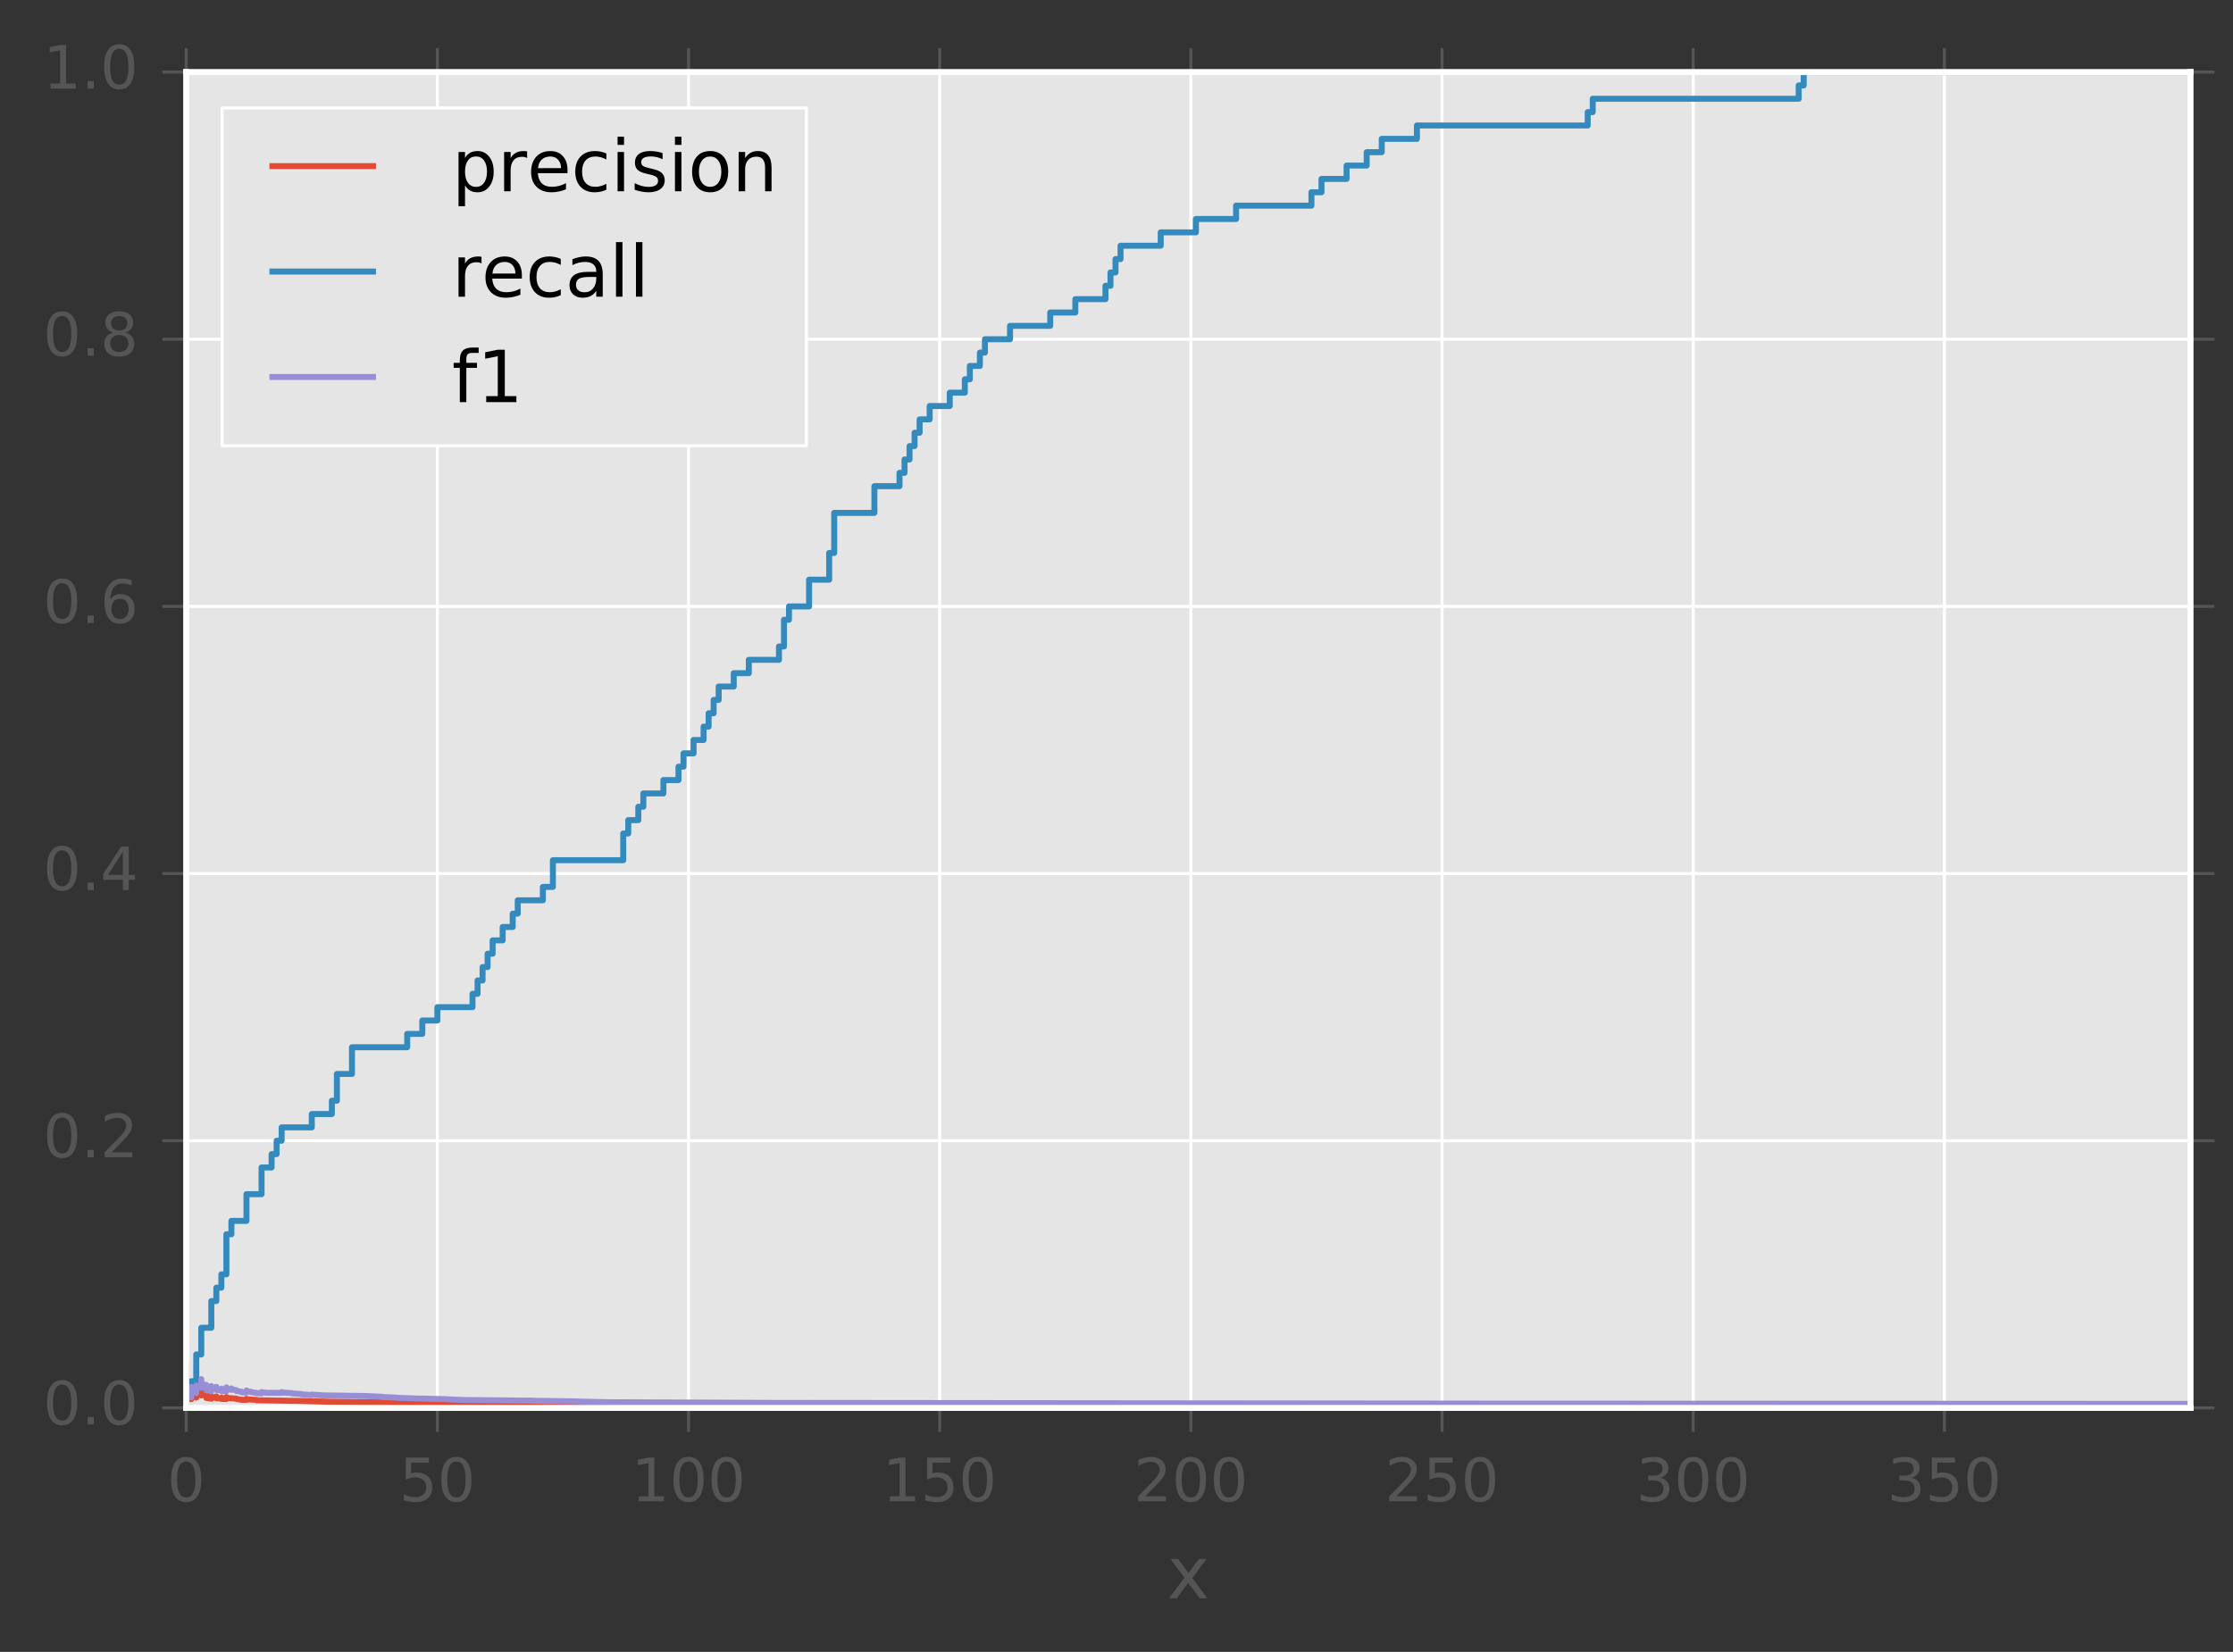 <?xml version="1.0" encoding="utf-8" standalone="no"?>
<!DOCTYPE svg PUBLIC "-//W3C//DTD SVG 1.1//EN"
  "http://www.w3.org/Graphics/SVG/1.1/DTD/svg11.dtd">
<!-- Created with matplotlib (http://matplotlib.org/) -->
<svg height="276pt" version="1.1" viewBox="0 0 373 276" width="373pt" xmlns="http://www.w3.org/2000/svg" xmlns:xlink="http://www.w3.org/1999/xlink">
 <rect x="0" y="0" width="373" height="276" fill="#333333" stroke="none"/>
 <defs>
  <style type="text/css">
*{stroke-linecap:butt;stroke-linejoin:round;stroke-miterlimit:100000;}
  </style>
 </defs>
 <g id="figure_1">
  <g id="patch_1">
   <path d="M 0 276.731 
L 373.103 276.731 
L 373.103 0 
L 0 0 
L 0 276.731 
z
" style="fill:none;"/>
  </g>
  <g id="axes_1">
   <g id="patch_2">
    <path d="M 31.103 235.239 
L 365.903 235.239 
L 365.903 12.039 
L 31.103 12.039 
z
" style="fill:#e5e5e5;"/>
   </g>
   <g id="matplotlib.axis_1">
    <g id="xtick_1">
     <g id="line2d_1">
      <path clip-path="url(#pf480aee421)" d="M 31.103 235.239 
L 31.103 12.039 
" style="fill:none;stroke:#ffffff;stroke-linecap:square;stroke-width:0.5;"/>
     </g>
     <g id="line2d_2">
      <defs>
       <path d="M 0 0 
L 0 4 
" id="m7e705cafe1" style="stroke:#555555;stroke-width:0.5;"/>
      </defs>
      <g>
       <use style="fill:#555555;stroke:#555555;stroke-width:0.5;" x="31.103" xlink:href="#m7e705cafe1" y="235.239"/>
      </g>
     </g>
     <g id="line2d_3">
      <defs>
       <path d="M 0 0 
L 0 -4 
" id="mddda20430a" style="stroke:#555555;stroke-width:0.5;"/>
      </defs>
      <g>
       <use style="fill:#555555;stroke:#555555;stroke-width:0.5;" x="31.103" xlink:href="#mddda20430a" y="12.039"/>
      </g>
     </g>
     <g id="text_1">
      <!-- 0 -->
      <defs>
       <path d="M 31.781 66.406 
Q 24.172 66.406 20.328 58.906 
Q 16.5 51.422 16.5 36.375 
Q 16.5 21.391 20.328 13.891 
Q 24.172 6.391 31.781 6.391 
Q 39.453 6.391 43.281 13.891 
Q 47.125 21.391 47.125 36.375 
Q 47.125 51.422 43.281 58.906 
Q 39.453 66.406 31.781 66.406 
M 31.781 74.219 
Q 44.047 74.219 50.516 64.516 
Q 56.984 54.828 56.984 36.375 
Q 56.984 17.969 50.516 8.266 
Q 44.047 -1.422 31.781 -1.422 
Q 19.531 -1.422 13.062 8.266 
Q 6.594 17.969 6.594 36.375 
Q 6.594 54.828 13.062 64.516 
Q 19.531 74.219 31.781 74.219 
" id="BitstreamVeraSans-Roman-30"/>
      </defs>
      <g style="fill:#555555;" transform="translate(27.922 250.838)scale(0.1 -0.1)">
       <use xlink:href="#BitstreamVeraSans-Roman-30"/>
      </g>
     </g>
    </g>
    <g id="xtick_2">
     <g id="line2d_4">
      <path clip-path="url(#pf480aee421)" d="M 73.058 235.239 
L 73.058 12.039 
" style="fill:none;stroke:#ffffff;stroke-linecap:square;stroke-width:0.5;"/>
     </g>
     <g id="line2d_5">
      <g>
       <use style="fill:#555555;stroke:#555555;stroke-width:0.5;" x="73.058" xlink:href="#m7e705cafe1" y="235.239"/>
      </g>
     </g>
     <g id="line2d_6">
      <g>
       <use style="fill:#555555;stroke:#555555;stroke-width:0.5;" x="73.058" xlink:href="#mddda20430a" y="12.039"/>
      </g>
     </g>
     <g id="text_2">
      <!-- 50 -->
      <defs>
       <path d="M 10.797 72.906 
L 49.516 72.906 
L 49.516 64.594 
L 19.828 64.594 
L 19.828 46.734 
Q 21.969 47.469 24.109 47.828 
Q 26.266 48.188 28.422 48.188 
Q 40.625 48.188 47.75 41.5 
Q 54.891 34.812 54.891 23.391 
Q 54.891 11.625 47.562 5.094 
Q 40.234 -1.422 26.906 -1.422 
Q 22.312 -1.422 17.547 -0.641 
Q 12.797 0.141 7.719 1.703 
L 7.719 11.625 
Q 12.109 9.234 16.797 8.062 
Q 21.484 6.891 26.703 6.891 
Q 35.156 6.891 40.078 11.328 
Q 45.016 15.766 45.016 23.391 
Q 45.016 31 40.078 35.438 
Q 35.156 39.891 26.703 39.891 
Q 22.75 39.891 18.812 39.016 
Q 14.891 38.141 10.797 36.281 
z
" id="BitstreamVeraSans-Roman-35"/>
      </defs>
      <g style="fill:#555555;" transform="translate(66.696 250.838)scale(0.1 -0.1)">
       <use xlink:href="#BitstreamVeraSans-Roman-35"/>
       <use x="63.623" xlink:href="#BitstreamVeraSans-Roman-30"/>
      </g>
     </g>
    </g>
    <g id="xtick_3">
     <g id="line2d_7">
      <path clip-path="url(#pf480aee421)" d="M 115.013 235.239 
L 115.013 12.039 
" style="fill:none;stroke:#ffffff;stroke-linecap:square;stroke-width:0.5;"/>
     </g>
     <g id="line2d_8">
      <g>
       <use style="fill:#555555;stroke:#555555;stroke-width:0.5;" x="115.013" xlink:href="#m7e705cafe1" y="235.239"/>
      </g>
     </g>
     <g id="line2d_9">
      <g>
       <use style="fill:#555555;stroke:#555555;stroke-width:0.5;" x="115.013" xlink:href="#mddda20430a" y="12.039"/>
      </g>
     </g>
     <g id="text_3">
      <!-- 100 -->
      <defs>
       <path d="M 12.406 8.297 
L 28.516 8.297 
L 28.516 63.922 
L 10.984 60.406 
L 10.984 69.391 
L 28.422 72.906 
L 38.281 72.906 
L 38.281 8.297 
L 54.391 8.297 
L 54.391 0 
L 12.406 0 
z
" id="BitstreamVeraSans-Roman-31"/>
      </defs>
      <g style="fill:#555555;" transform="translate(105.469 250.838)scale(0.1 -0.1)">
       <use xlink:href="#BitstreamVeraSans-Roman-31"/>
       <use x="63.623" xlink:href="#BitstreamVeraSans-Roman-30"/>
       <use x="127.246" xlink:href="#BitstreamVeraSans-Roman-30"/>
      </g>
     </g>
    </g>
    <g id="xtick_4">
     <g id="line2d_10">
      <path clip-path="url(#pf480aee421)" d="M 156.968 235.239 
L 156.968 12.039 
" style="fill:none;stroke:#ffffff;stroke-linecap:square;stroke-width:0.5;"/>
     </g>
     <g id="line2d_11">
      <g>
       <use style="fill:#555555;stroke:#555555;stroke-width:0.5;" x="156.968" xlink:href="#m7e705cafe1" y="235.239"/>
      </g>
     </g>
     <g id="line2d_12">
      <g>
       <use style="fill:#555555;stroke:#555555;stroke-width:0.5;" x="156.968" xlink:href="#mddda20430a" y="12.039"/>
      </g>
     </g>
     <g id="text_4">
      <!-- 150 -->
      <g style="fill:#555555;" transform="translate(147.424 250.838)scale(0.1 -0.1)">
       <use xlink:href="#BitstreamVeraSans-Roman-31"/>
       <use x="63.623" xlink:href="#BitstreamVeraSans-Roman-35"/>
       <use x="127.246" xlink:href="#BitstreamVeraSans-Roman-30"/>
      </g>
     </g>
    </g>
    <g id="xtick_5">
     <g id="line2d_13">
      <path clip-path="url(#pf480aee421)" d="M 198.923 235.239 
L 198.923 12.039 
" style="fill:none;stroke:#ffffff;stroke-linecap:square;stroke-width:0.5;"/>
     </g>
     <g id="line2d_14">
      <g>
       <use style="fill:#555555;stroke:#555555;stroke-width:0.5;" x="198.923" xlink:href="#m7e705cafe1" y="235.239"/>
      </g>
     </g>
     <g id="line2d_15">
      <g>
       <use style="fill:#555555;stroke:#555555;stroke-width:0.5;" x="198.923" xlink:href="#mddda20430a" y="12.039"/>
      </g>
     </g>
     <g id="text_5">
      <!-- 200 -->
      <defs>
       <path d="M 19.188 8.297 
L 53.609 8.297 
L 53.609 0 
L 7.328 0 
L 7.328 8.297 
Q 12.938 14.109 22.625 23.891 
Q 32.328 33.688 34.812 36.531 
Q 39.547 41.844 41.422 45.531 
Q 43.312 49.219 43.312 52.781 
Q 43.312 58.594 39.234 62.25 
Q 35.156 65.922 28.609 65.922 
Q 23.969 65.922 18.812 64.312 
Q 13.672 62.703 7.812 59.422 
L 7.812 69.391 
Q 13.766 71.781 18.938 73 
Q 24.125 74.219 28.422 74.219 
Q 39.75 74.219 46.484 68.547 
Q 53.219 62.891 53.219 53.422 
Q 53.219 48.922 51.531 44.891 
Q 49.859 40.875 45.406 35.406 
Q 44.188 33.984 37.641 27.219 
Q 31.109 20.453 19.188 8.297 
" id="BitstreamVeraSans-Roman-32"/>
      </defs>
      <g style="fill:#555555;" transform="translate(189.379 250.838)scale(0.1 -0.1)">
       <use xlink:href="#BitstreamVeraSans-Roman-32"/>
       <use x="63.623" xlink:href="#BitstreamVeraSans-Roman-30"/>
       <use x="127.246" xlink:href="#BitstreamVeraSans-Roman-30"/>
      </g>
     </g>
    </g>
    <g id="xtick_6">
     <g id="line2d_16">
      <path clip-path="url(#pf480aee421)" d="M 240.878 235.239 
L 240.878 12.039 
" style="fill:none;stroke:#ffffff;stroke-linecap:square;stroke-width:0.5;"/>
     </g>
     <g id="line2d_17">
      <g>
       <use style="fill:#555555;stroke:#555555;stroke-width:0.5;" x="240.878" xlink:href="#m7e705cafe1" y="235.239"/>
      </g>
     </g>
     <g id="line2d_18">
      <g>
       <use style="fill:#555555;stroke:#555555;stroke-width:0.5;" x="240.878" xlink:href="#mddda20430a" y="12.039"/>
      </g>
     </g>
     <g id="text_6">
      <!-- 250 -->
      <g style="fill:#555555;" transform="translate(231.334 250.838)scale(0.1 -0.1)">
       <use xlink:href="#BitstreamVeraSans-Roman-32"/>
       <use x="63.623" xlink:href="#BitstreamVeraSans-Roman-35"/>
       <use x="127.246" xlink:href="#BitstreamVeraSans-Roman-30"/>
      </g>
     </g>
    </g>
    <g id="xtick_7">
     <g id="line2d_19">
      <path clip-path="url(#pf480aee421)" d="M 282.832 235.239 
L 282.832 12.039 
" style="fill:none;stroke:#ffffff;stroke-linecap:square;stroke-width:0.5;"/>
     </g>
     <g id="line2d_20">
      <g>
       <use style="fill:#555555;stroke:#555555;stroke-width:0.5;" x="282.832" xlink:href="#m7e705cafe1" y="235.239"/>
      </g>
     </g>
     <g id="line2d_21">
      <g>
       <use style="fill:#555555;stroke:#555555;stroke-width:0.5;" x="282.832" xlink:href="#mddda20430a" y="12.039"/>
      </g>
     </g>
     <g id="text_7">
      <!-- 300 -->
      <defs>
       <path d="M 40.578 39.312 
Q 47.656 37.797 51.625 33 
Q 55.609 28.219 55.609 21.188 
Q 55.609 10.406 48.188 4.484 
Q 40.766 -1.422 27.094 -1.422 
Q 22.516 -1.422 17.656 -0.516 
Q 12.797 0.391 7.625 2.203 
L 7.625 11.719 
Q 11.719 9.328 16.594 8.109 
Q 21.484 6.891 26.812 6.891 
Q 36.078 6.891 40.938 10.547 
Q 45.797 14.203 45.797 21.188 
Q 45.797 27.641 41.281 31.266 
Q 36.766 34.906 28.719 34.906 
L 20.219 34.906 
L 20.219 43.016 
L 29.109 43.016 
Q 36.375 43.016 40.234 45.922 
Q 44.094 48.828 44.094 54.297 
Q 44.094 59.906 40.109 62.906 
Q 36.141 65.922 28.719 65.922 
Q 24.656 65.922 20.016 65.031 
Q 15.375 64.156 9.812 62.312 
L 9.812 71.094 
Q 15.438 72.656 20.344 73.438 
Q 25.25 74.219 29.594 74.219 
Q 40.828 74.219 47.359 69.109 
Q 53.906 64.016 53.906 55.328 
Q 53.906 49.266 50.438 45.094 
Q 46.969 40.922 40.578 39.312 
" id="BitstreamVeraSans-Roman-33"/>
      </defs>
      <g style="fill:#555555;" transform="translate(273.289 250.838)scale(0.1 -0.1)">
       <use xlink:href="#BitstreamVeraSans-Roman-33"/>
       <use x="63.623" xlink:href="#BitstreamVeraSans-Roman-30"/>
       <use x="127.246" xlink:href="#BitstreamVeraSans-Roman-30"/>
      </g>
     </g>
    </g>
    <g id="xtick_8">
     <g id="line2d_22">
      <path clip-path="url(#pf480aee421)" d="M 324.787 235.239 
L 324.787 12.039 
" style="fill:none;stroke:#ffffff;stroke-linecap:square;stroke-width:0.5;"/>
     </g>
     <g id="line2d_23">
      <g>
       <use style="fill:#555555;stroke:#555555;stroke-width:0.5;" x="324.787" xlink:href="#m7e705cafe1" y="235.239"/>
      </g>
     </g>
     <g id="line2d_24">
      <g>
       <use style="fill:#555555;stroke:#555555;stroke-width:0.5;" x="324.787" xlink:href="#mddda20430a" y="12.039"/>
      </g>
     </g>
     <g id="text_8">
      <!-- 350 -->
      <g style="fill:#555555;" transform="translate(315.244 250.838)scale(0.1 -0.1)">
       <use xlink:href="#BitstreamVeraSans-Roman-33"/>
       <use x="63.623" xlink:href="#BitstreamVeraSans-Roman-35"/>
       <use x="127.246" xlink:href="#BitstreamVeraSans-Roman-30"/>
      </g>
     </g>
    </g>
    <g id="text_9">
     <!-- x -->
     <defs>
      <path d="M 54.891 54.688 
L 35.109 28.078 
L 55.906 0 
L 45.312 0 
L 29.391 21.484 
L 13.484 0 
L 2.875 0 
L 24.125 28.609 
L 4.688 54.688 
L 15.281 54.688 
L 29.781 35.203 
L 44.281 54.688 
z
" id="BitstreamVeraSans-Roman-78"/>
     </defs>
     <g style="fill:#555555;" transform="translate(194.952 267.035)scale(0.12 -0.12)">
      <use xlink:href="#BitstreamVeraSans-Roman-78"/>
     </g>
    </g>
   </g>
   <g id="matplotlib.axis_2">
    <g id="ytick_1">
     <g id="line2d_25">
      <path clip-path="url(#pf480aee421)" d="M 31.103 235.239 
L 365.903 235.239 
" style="fill:none;stroke:#ffffff;stroke-linecap:square;stroke-width:0.5;"/>
     </g>
     <g id="line2d_26">
      <defs>
       <path d="M 0 0 
L -4 0 
" id="mb51561dc2d" style="stroke:#555555;stroke-width:0.5;"/>
      </defs>
      <g>
       <use style="fill:#555555;stroke:#555555;stroke-width:0.5;" x="31.103" xlink:href="#mb51561dc2d" y="235.239"/>
      </g>
     </g>
     <g id="line2d_27">
      <defs>
       <path d="M 0 0 
L 4 0 
" id="md054c10056" style="stroke:#555555;stroke-width:0.5;"/>
      </defs>
      <g>
       <use style="fill:#555555;stroke:#555555;stroke-width:0.5;" x="365.903" xlink:href="#md054c10056" y="235.239"/>
      </g>
     </g>
     <g id="text_10">
      <!-- 0.0 -->
      <defs>
       <path d="M 10.688 12.406 
L 21 12.406 
L 21 0 
L 10.688 0 
z
" id="BitstreamVeraSans-Roman-2e"/>
      </defs>
      <g style="fill:#555555;" transform="translate(7.2 237.998)scale(0.1 -0.1)">
       <use xlink:href="#BitstreamVeraSans-Roman-30"/>
       <use x="63.623" xlink:href="#BitstreamVeraSans-Roman-2e"/>
       <use x="95.41" xlink:href="#BitstreamVeraSans-Roman-30"/>
      </g>
     </g>
    </g>
    <g id="ytick_2">
     <g id="line2d_28">
      <path clip-path="url(#pf480aee421)" d="M 31.103 190.599 
L 365.903 190.599 
" style="fill:none;stroke:#ffffff;stroke-linecap:square;stroke-width:0.5;"/>
     </g>
     <g id="line2d_29">
      <g>
       <use style="fill:#555555;stroke:#555555;stroke-width:0.5;" x="31.103" xlink:href="#mb51561dc2d" y="190.599"/>
      </g>
     </g>
     <g id="line2d_30">
      <g>
       <use style="fill:#555555;stroke:#555555;stroke-width:0.5;" x="365.903" xlink:href="#md054c10056" y="190.599"/>
      </g>
     </g>
     <g id="text_11">
      <!-- 0.2 -->
      <g style="fill:#555555;" transform="translate(7.2 193.358)scale(0.1 -0.1)">
       <use xlink:href="#BitstreamVeraSans-Roman-30"/>
       <use x="63.623" xlink:href="#BitstreamVeraSans-Roman-2e"/>
       <use x="95.41" xlink:href="#BitstreamVeraSans-Roman-32"/>
      </g>
     </g>
    </g>
    <g id="ytick_3">
     <g id="line2d_31">
      <path clip-path="url(#pf480aee421)" d="M 31.103 145.959 
L 365.903 145.959 
" style="fill:none;stroke:#ffffff;stroke-linecap:square;stroke-width:0.5;"/>
     </g>
     <g id="line2d_32">
      <g>
       <use style="fill:#555555;stroke:#555555;stroke-width:0.5;" x="31.103" xlink:href="#mb51561dc2d" y="145.959"/>
      </g>
     </g>
     <g id="line2d_33">
      <g>
       <use style="fill:#555555;stroke:#555555;stroke-width:0.5;" x="365.903" xlink:href="#md054c10056" y="145.959"/>
      </g>
     </g>
     <g id="text_12">
      <!-- 0.4 -->
      <defs>
       <path d="M 37.797 64.312 
L 12.891 25.391 
L 37.797 25.391 
z
M 35.203 72.906 
L 47.609 72.906 
L 47.609 25.391 
L 58.016 25.391 
L 58.016 17.188 
L 47.609 17.188 
L 47.609 0 
L 37.797 0 
L 37.797 17.188 
L 4.891 17.188 
L 4.891 26.703 
z
" id="BitstreamVeraSans-Roman-34"/>
      </defs>
      <g style="fill:#555555;" transform="translate(7.2 148.718)scale(0.1 -0.1)">
       <use xlink:href="#BitstreamVeraSans-Roman-30"/>
       <use x="63.623" xlink:href="#BitstreamVeraSans-Roman-2e"/>
       <use x="95.41" xlink:href="#BitstreamVeraSans-Roman-34"/>
      </g>
     </g>
    </g>
    <g id="ytick_4">
     <g id="line2d_34">
      <path clip-path="url(#pf480aee421)" d="M 31.103 101.319 
L 365.903 101.319 
" style="fill:none;stroke:#ffffff;stroke-linecap:square;stroke-width:0.5;"/>
     </g>
     <g id="line2d_35">
      <g>
       <use style="fill:#555555;stroke:#555555;stroke-width:0.5;" x="31.103" xlink:href="#mb51561dc2d" y="101.319"/>
      </g>
     </g>
     <g id="line2d_36">
      <g>
       <use style="fill:#555555;stroke:#555555;stroke-width:0.5;" x="365.903" xlink:href="#md054c10056" y="101.319"/>
      </g>
     </g>
     <g id="text_13">
      <!-- 0.6 -->
      <defs>
       <path d="M 33.016 40.375 
Q 26.375 40.375 22.484 35.828 
Q 18.609 31.297 18.609 23.391 
Q 18.609 15.531 22.484 10.953 
Q 26.375 6.391 33.016 6.391 
Q 39.656 6.391 43.531 10.953 
Q 47.406 15.531 47.406 23.391 
Q 47.406 31.297 43.531 35.828 
Q 39.656 40.375 33.016 40.375 
M 52.594 71.297 
L 52.594 62.312 
Q 48.875 64.062 45.094 64.984 
Q 41.312 65.922 37.594 65.922 
Q 27.828 65.922 22.672 59.328 
Q 17.531 52.734 16.797 39.406 
Q 19.672 43.656 24.016 45.922 
Q 28.375 48.188 33.594 48.188 
Q 44.578 48.188 50.953 41.516 
Q 57.328 34.859 57.328 23.391 
Q 57.328 12.156 50.688 5.359 
Q 44.047 -1.422 33.016 -1.422 
Q 20.359 -1.422 13.672 8.266 
Q 6.984 17.969 6.984 36.375 
Q 6.984 53.656 15.188 63.938 
Q 23.391 74.219 37.203 74.219 
Q 40.922 74.219 44.703 73.484 
Q 48.484 72.75 52.594 71.297 
" id="BitstreamVeraSans-Roman-36"/>
      </defs>
      <g style="fill:#555555;" transform="translate(7.2 104.078)scale(0.1 -0.1)">
       <use xlink:href="#BitstreamVeraSans-Roman-30"/>
       <use x="63.623" xlink:href="#BitstreamVeraSans-Roman-2e"/>
       <use x="95.41" xlink:href="#BitstreamVeraSans-Roman-36"/>
      </g>
     </g>
    </g>
    <g id="ytick_5">
     <g id="line2d_37">
      <path clip-path="url(#pf480aee421)" d="M 31.103 56.679 
L 365.903 56.679 
" style="fill:none;stroke:#ffffff;stroke-linecap:square;stroke-width:0.5;"/>
     </g>
     <g id="line2d_38">
      <g>
       <use style="fill:#555555;stroke:#555555;stroke-width:0.5;" x="31.103" xlink:href="#mb51561dc2d" y="56.679"/>
      </g>
     </g>
     <g id="line2d_39">
      <g>
       <use style="fill:#555555;stroke:#555555;stroke-width:0.5;" x="365.903" xlink:href="#md054c10056" y="56.679"/>
      </g>
     </g>
     <g id="text_14">
      <!-- 0.8 -->
      <defs>
       <path d="M 31.781 34.625 
Q 24.75 34.625 20.719 30.859 
Q 16.703 27.094 16.703 20.516 
Q 16.703 13.922 20.719 10.156 
Q 24.75 6.391 31.781 6.391 
Q 38.812 6.391 42.859 10.172 
Q 46.922 13.969 46.922 20.516 
Q 46.922 27.094 42.891 30.859 
Q 38.875 34.625 31.781 34.625 
M 21.922 38.812 
Q 15.578 40.375 12.031 44.719 
Q 8.5 49.078 8.5 55.328 
Q 8.5 64.062 14.719 69.141 
Q 20.953 74.219 31.781 74.219 
Q 42.672 74.219 48.875 69.141 
Q 55.078 64.062 55.078 55.328 
Q 55.078 49.078 51.531 44.719 
Q 48 40.375 41.703 38.812 
Q 48.828 37.156 52.797 32.312 
Q 56.781 27.484 56.781 20.516 
Q 56.781 9.906 50.312 4.234 
Q 43.844 -1.422 31.781 -1.422 
Q 19.734 -1.422 13.25 4.234 
Q 6.781 9.906 6.781 20.516 
Q 6.781 27.484 10.781 32.312 
Q 14.797 37.156 21.922 38.812 
M 18.312 54.391 
Q 18.312 48.734 21.844 45.562 
Q 25.391 42.391 31.781 42.391 
Q 38.141 42.391 41.719 45.562 
Q 45.312 48.734 45.312 54.391 
Q 45.312 60.062 41.719 63.234 
Q 38.141 66.406 31.781 66.406 
Q 25.391 66.406 21.844 63.234 
Q 18.312 60.062 18.312 54.391 
" id="BitstreamVeraSans-Roman-38"/>
      </defs>
      <g style="fill:#555555;" transform="translate(7.2 59.438)scale(0.1 -0.1)">
       <use xlink:href="#BitstreamVeraSans-Roman-30"/>
       <use x="63.623" xlink:href="#BitstreamVeraSans-Roman-2e"/>
       <use x="95.41" xlink:href="#BitstreamVeraSans-Roman-38"/>
      </g>
     </g>
    </g>
    <g id="ytick_6">
     <g id="line2d_40">
      <path clip-path="url(#pf480aee421)" d="M 31.103 12.039 
L 365.903 12.039 
" style="fill:none;stroke:#ffffff;stroke-linecap:square;stroke-width:0.5;"/>
     </g>
     <g id="line2d_41">
      <g>
       <use style="fill:#555555;stroke:#555555;stroke-width:0.5;" x="31.103" xlink:href="#mb51561dc2d" y="12.039"/>
      </g>
     </g>
     <g id="line2d_42">
      <g>
       <use style="fill:#555555;stroke:#555555;stroke-width:0.5;" x="365.903" xlink:href="#md054c10056" y="12.039"/>
      </g>
     </g>
     <g id="text_15">
      <!-- 1.0 -->
      <g style="fill:#555555;" transform="translate(7.2 14.798)scale(0.1 -0.1)">
       <use xlink:href="#BitstreamVeraSans-Roman-31"/>
       <use x="63.623" xlink:href="#BitstreamVeraSans-Roman-2e"/>
       <use x="95.41" xlink:href="#BitstreamVeraSans-Roman-30"/>
      </g>
     </g>
    </g>
   </g>
   <g id="line2d_43">
    <path clip-path="url(#pf480aee421)" d="M 31.103 235.239 
L 31.103 227.799 
L 31.103 227.799 
L 31.103 227.799 
L 31.103 232.839 
L 31.942 232.962 
L 31.942 233.78 
L 31.942 233.78 
L 31.942 233.78 
L 31.942 232.34 
L 31.942 233.103 
L 32.781 233.219 
L 32.781 233.516 
L 32.781 233.516 
L 32.781 233.516 
L 32.781 232.664 
L 32.781 232.944 
L 33.62 233.056 
L 33.62 233.158 
L 33.62 233.158 
L 33.62 233.158 
L 33.62 232.302 
L 33.62 232.918 
L 34.46 233.033 
L 34.46 233.573 
L 35.299 233.685 
L 35.299 233.693 
L 35.299 233.693 
L 35.299 233.693 
L 35.299 233.21 
L 35.299 233.475 
L 36.138 233.519 
L 36.138 233.306 
L 36.138 233.518 
L 36.138 233.518 
L 36.138 233.619 
L 36.977 233.677 
L 36.977 233.505 
L 36.977 233.676 
L 36.977 233.676 
L 36.977 233.741 
L 37.816 233.754 
L 37.816 233.407 
L 37.816 233.566 
L 39.494 233.678 
L 39.494 233.757 
L 40.333 233.868 
L 40.333 233.876 
L 41.172 233.904 
L 41.172 233.81 
L 41.172 233.715 
L 41.172 233.787 
L 42.85 233.899 
L 42.85 233.96 
L 50.402 234.075 
L 50.402 234.079 
L 54.598 234.192 
L 54.598 234.201 
L 64.667 234.315 
L 64.667 234.336 
L 70.541 234.448 
L 70.541 234.449 
L 70.541 234.449 
L 70.541 234.449 
L 70.541 234.421 
L 70.541 234.439 
L 77.254 234.551 
L 77.254 234.568 
L 95.714 234.681 
L 95.714 234.691 
L 124.243 234.803 
L 124.243 234.804 
L 365.903 234.902 
L 365.903 234.902 
" style="fill:none;stroke:#e24a33;stroke-linecap:square;"/>
   </g>
   <g id="line2d_44">
    <path clip-path="url(#pf480aee421)" d="M 31.103 235.239 
L 31.103 233.007 
L 31.103 233.007 
L 31.103 233.007 
L 31.942 233.007 
L 31.942 233.007 
L 31.942 233.007 
L 31.942 230.775 
L 31.942 230.775 
L 31.942 230.775 
L 32.781 230.775 
L 32.781 230.775 
L 32.781 230.775 
L 32.781 228.543 
L 32.781 228.543 
L 32.781 228.543 
L 32.781 226.311 
L 32.781 226.311 
L 32.781 226.311 
L 33.62 226.311 
L 33.62 226.311 
L 33.62 226.311 
L 33.62 224.079 
L 33.62 224.079 
L 33.62 224.079 
L 33.62 221.847 
L 33.62 221.847 
L 33.62 221.847 
L 34.46 221.847 
L 34.46 221.847 
L 34.46 221.847 
L 35.299 221.847 
L 35.299 221.847 
L 35.299 221.847 
L 35.299 219.615 
L 35.299 219.615 
L 35.299 219.615 
L 35.299 217.383 
L 35.299 217.383 
L 35.299 217.383 
L 36.138 217.383 
L 36.138 217.383 
L 36.138 217.383 
L 36.138 215.151 
L 36.138 215.151 
L 36.138 215.151 
L 36.977 215.151 
L 36.977 215.151 
L 36.977 215.151 
L 36.977 212.919 
L 36.977 212.919 
L 36.977 212.919 
L 37.816 212.919 
L 37.816 212.919 
L 37.816 212.919 
L 37.816 210.687 
L 37.816 210.687 
L 37.816 210.687 
L 37.816 208.455 
L 37.816 208.455 
L 37.816 208.455 
L 37.816 206.223 
L 37.816 206.223 
L 37.816 206.223 
L 38.655 206.223 
L 38.655 206.223 
L 38.655 206.223 
L 38.655 203.991 
L 38.655 203.991 
L 38.655 203.991 
L 39.494 203.991 
L 39.494 203.991 
L 39.494 203.991 
L 40.333 203.991 
L 40.333 203.991 
L 40.333 203.991 
L 41.172 203.991 
L 41.172 203.991 
L 41.172 203.991 
L 41.172 201.759 
L 41.172 199.527 
L 43.69 199.527 
L 43.69 199.527 
L 43.69 195.063 
L 43.69 195.063 
L 45.368 195.063 
L 45.368 195.063 
L 45.368 192.831 
L 45.368 192.831 
L 46.207 192.831 
L 46.207 192.831 
L 46.207 190.599 
L 46.207 190.599 
L 47.046 190.599 
L 47.046 190.599 
L 47.046 188.367 
L 47.046 188.367 
L 52.081 188.367 
L 52.081 188.367 
L 52.081 186.135 
L 52.081 186.135 
L 55.437 186.135 
L 55.437 186.135 
L 55.437 183.903 
L 55.437 183.903 
L 56.276 183.903 
L 56.276 183.903 
L 56.276 179.439 
L 56.276 179.439 
L 58.793 179.439 
L 58.793 179.439 
L 58.793 174.975 
L 58.793 174.975 
L 68.023 174.975 
L 68.023 174.975 
L 68.023 172.743 
L 68.023 172.743 
L 70.541 172.743 
L 70.541 172.743 
L 70.541 170.511 
L 70.541 170.511 
L 73.058 170.511 
L 73.058 170.511 
L 73.058 168.279 
L 73.058 168.279 
L 78.932 168.279 
L 78.932 168.279 
L 78.932 166.047 
L 78.932 166.047 
L 79.771 166.047 
L 79.771 166.047 
L 79.771 163.815 
L 79.771 163.815 
L 80.61 163.815 
L 80.61 161.583 
L 80.61 161.583 
L 81.449 161.583 
L 81.449 161.583 
L 81.449 159.351 
L 82.288 159.351 
L 82.288 159.351 
L 82.288 157.119 
L 82.288 157.119 
L 83.966 157.119 
L 83.966 157.119 
L 83.966 154.887 
L 83.966 154.887 
L 85.644 154.887 
L 85.644 154.887 
L 85.644 152.655 
L 85.644 152.655 
L 86.484 152.655 
L 86.484 152.655 
L 86.484 150.423 
L 86.484 150.423 
L 90.679 150.423 
L 90.679 150.423 
L 90.679 148.191 
L 90.679 148.191 
L 92.357 148.191 
L 92.357 148.191 
L 92.357 143.727 
L 92.357 143.727 
L 104.105 143.727 
L 104.105 143.727 
L 104.105 139.263 
L 104.105 139.263 
L 104.944 139.263 
L 104.944 139.263 
L 104.944 137.031 
L 104.944 137.031 
L 106.622 137.031 
L 106.622 137.031 
L 106.622 134.799 
L 106.622 134.799 
L 107.461 134.799 
L 107.461 134.799 
L 107.461 132.567 
L 107.461 132.567 
L 110.817 132.567 
L 110.817 132.567 
L 110.817 130.335 
L 110.817 130.335 
L 113.335 130.335 
L 113.335 130.335 
L 113.335 128.103 
L 113.335 128.103 
L 114.174 128.103 
L 114.174 128.103 
L 114.174 125.871 
L 114.174 125.871 
L 115.852 125.871 
L 115.852 125.871 
L 115.852 123.639 
L 115.852 123.639 
L 117.53 123.639 
L 117.53 123.639 
L 117.53 121.407 
L 117.53 121.407 
L 118.369 121.407 
L 118.369 121.407 
L 118.369 119.175 
L 118.369 119.175 
L 119.208 119.175 
L 119.208 119.175 
L 119.208 116.943 
L 119.208 116.943 
L 120.047 116.943 
L 120.047 116.943 
L 120.047 114.711 
L 120.047 114.711 
L 122.565 114.711 
L 122.565 114.711 
L 122.565 112.479 
L 122.565 112.479 
L 125.082 112.479 
L 125.082 112.479 
L 125.082 110.247 
L 125.082 110.247 
L 130.117 110.247 
L 130.117 110.247 
L 130.117 108.015 
L 130.117 108.015 
L 130.956 108.015 
L 130.956 108.015 
L 130.956 103.551 
L 130.956 103.551 
L 131.795 103.551 
L 131.795 103.551 
L 131.795 101.319 
L 131.795 101.319 
L 135.151 101.319 
L 135.151 101.319 
L 135.151 96.855 
L 135.151 96.855 
L 138.508 96.855 
L 138.508 96.855 
L 138.508 92.391 
L 138.508 92.391 
L 139.347 92.391 
L 139.347 92.391 
L 139.347 85.695 
L 139.347 85.695 
L 146.06 85.695 
L 146.06 85.695 
L 146.06 81.231 
L 146.06 81.231 
L 150.255 81.231 
L 150.255 81.231 
L 150.255 78.999 
L 150.255 78.999 
L 151.094 78.999 
L 151.094 78.999 
L 151.094 76.767 
L 151.094 76.767 
L 151.933 76.767 
L 151.933 76.767 
L 151.933 74.535 
L 151.933 74.535 
L 152.772 74.535 
L 152.772 74.535 
L 152.772 72.303 
L 152.772 72.303 
L 153.611 72.303 
L 153.611 72.303 
L 153.611 70.071 
L 153.611 70.071 
L 155.29 70.071 
L 155.29 70.071 
L 155.29 67.839 
L 155.29 67.839 
L 158.646 67.839 
L 158.646 67.839 
L 158.646 65.607 
L 158.646 65.607 
L 161.163 65.607 
L 161.163 65.607 
L 161.163 63.375 
L 161.163 63.375 
L 162.002 63.375 
L 162.002 63.375 
L 162.002 61.143 
L 162.002 61.143 
L 163.681 61.143 
L 163.681 61.143 
L 163.681 58.911 
L 163.681 58.911 
L 164.52 58.911 
L 164.52 58.911 
L 164.52 56.679 
L 164.52 56.679 
L 168.715 56.679 
L 168.715 56.679 
L 168.715 54.447 
L 168.715 54.447 
L 175.428 54.447 
L 175.428 54.447 
L 175.428 52.215 
L 175.428 52.215 
L 179.623 52.215 
L 179.623 52.215 
L 179.623 49.983 
L 179.623 49.983 
L 184.658 49.983 
L 184.658 49.983 
L 184.658 47.751 
L 184.658 47.751 
L 185.497 47.751 
L 185.497 47.751 
L 185.497 45.519 
L 185.497 45.519 
L 186.336 45.519 
L 186.336 45.519 
L 186.336 43.287 
L 186.336 43.287 
L 187.175 43.287 
L 187.175 43.287 
L 187.175 41.055 
L 187.175 41.055 
L 193.888 41.055 
L 193.888 41.055 
L 193.888 38.823 
L 193.888 38.823 
L 199.762 38.823 
L 199.762 38.823 
L 199.762 36.591 
L 199.762 36.591 
L 206.475 36.591 
L 206.475 36.591 
L 206.475 34.359 
L 206.475 34.359 
L 219.061 34.359 
L 219.061 32.127 
L 219.061 32.127 
L 220.739 32.127 
L 220.739 32.127 
L 220.739 29.895 
L 220.739 29.895 
L 224.935 29.895 
L 224.935 29.895 
L 224.935 27.663 
L 224.935 27.663 
L 228.291 27.663 
L 228.291 27.663 
L 228.291 25.431 
L 228.291 25.431 
L 230.808 25.431 
L 230.808 25.431 
L 230.808 23.199 
L 230.808 23.199 
L 236.682 23.199 
L 236.682 23.199 
L 236.682 20.967 
L 236.682 20.967 
L 265.211 20.967 
L 265.211 20.967 
L 265.211 18.735 
L 265.211 18.735 
L 266.05 18.735 
L 266.05 18.735 
L 266.05 16.503 
L 266.05 16.503 
L 300.454 16.503 
L 300.454 16.503 
L 300.454 14.271 
L 300.454 14.271 
L 301.293 14.271 
L 301.293 14.271 
L 301.293 12.039 
L 301.293 12.039 
L 365.903 12.039 
L 365.903 12.039 
" style="fill:none;stroke:#348abd;stroke-linecap:square;"/>
   </g>
   <g id="line2d_45">
    <path clip-path="url(#pf480aee421)" d="M 31.103 235.239 
L 31.103 231.805 
L 31.103 231.805 
L 31.103 231.805 
L 31.103 232.926 
L 31.942 233.04 
L 31.942 233.475 
L 31.942 233.475 
L 31.942 233.475 
L 31.942 231.724 
L 31.942 232.35 
L 32.781 232.466 
L 32.781 232.752 
L 32.781 232.752 
L 32.781 232.752 
L 32.781 231.519 
L 32.781 231.588 
L 33.62 231.703 
L 33.62 231.864 
L 33.62 231.864 
L 33.62 231.864 
L 33.62 230.422 
L 33.62 231.283 
L 34.46 231.396 
L 34.46 232.276 
L 35.299 232.39 
L 35.299 232.466 
L 35.299 232.466 
L 35.299 232.466 
L 35.299 231.595 
L 35.299 232.028 
L 36.138 232.101 
L 36.138 231.712 
L 36.138 232.1 
L 36.138 232.1 
L 36.138 232.241 
L 36.977 232.34 
L 36.977 232.021 
L 36.977 232.338 
L 36.977 232.338 
L 36.977 232.432 
L 37.816 232.454 
L 37.816 231.793 
L 37.816 232.075 
L 38.655 232.186 
L 38.655 232.218 
L 38.655 232.218 
L 38.655 232.218 
L 38.655 231.987 
L 38.655 232.154 
L 39.494 232.266 
L 39.494 232.409 
L 40.333 232.521 
L 40.333 232.626 
L 41.172 232.679 
L 41.172 232.315 
L 41.172 232.448 
L 42.011 232.56 
L 42.011 232.613 
L 42.85 232.725 
L 42.85 232.769 
L 43.69 232.811 
L 43.69 232.73 
L 43.69 232.583 
L 43.69 232.602 
L 44.529 232.714 
L 44.529 232.719 
L 47.046 232.718 
L 47.046 232.592 
L 47.046 232.647 
L 48.724 232.759 
L 48.724 232.81 
L 50.402 232.922 
L 50.402 232.976 
L 52.081 233.088 
L 52.081 233.094 
L 52.081 233.094 
L 52.081 233.094 
L 52.081 232.993 
L 52.081 233.01 
L 53.759 233.122 
L 53.759 233.139 
L 61.311 233.254 
L 61.311 233.263 
L 63.828 233.374 
L 63.828 233.413 
L 66.345 233.525 
L 66.345 233.554 
L 69.702 233.666 
L 69.702 233.666 
L 74.736 233.779 
L 74.736 233.798 
L 77.254 233.91 
L 77.254 233.911 
L 89.001 234.024 
L 89.001 234.043 
L 96.553 234.155 
L 96.553 234.172 
L 101.587 234.284 
L 101.587 234.289 
L 128.438 234.401 
L 128.438 234.404 
L 247.59 234.519 
L 247.59 234.52 
L 365.903 234.567 
L 365.903 234.567 
" style="fill:none;stroke:#988ed5;stroke-linecap:square;"/>
   </g>
   <g id="patch_3">
    <path d="M 31.103 12.039 
L 365.903 12.039 
" style="fill:none;stroke:#ffffff;stroke-linecap:square;stroke-linejoin:miter;"/>
   </g>
   <g id="patch_4">
    <path d="M 365.903 235.239 
L 365.903 12.039 
" style="fill:none;stroke:#ffffff;stroke-linecap:square;stroke-linejoin:miter;"/>
   </g>
   <g id="patch_5">
    <path d="M 31.103 235.239 
L 365.903 235.239 
" style="fill:none;stroke:#ffffff;stroke-linecap:square;stroke-linejoin:miter;"/>
   </g>
   <g id="patch_6">
    <path d="M 31.103 235.239 
L 31.103 12.039 
" style="fill:none;stroke:#ffffff;stroke-linecap:square;stroke-linejoin:miter;"/>
   </g>
   <g id="legend_1">
    <g id="patch_7">
     <path d="M 37.103 74.48 
L 134.699 74.48 
L 134.699 18.039 
L 37.103 18.039 
z
" style="fill:#e5e5e5;stroke:#ffffff;stroke-linejoin:miter;stroke-width:0.5;"/>
    </g>
    <g id="line2d_46">
     <path d="M 45.503 27.757 
L 62.303 27.757 
" style="fill:none;stroke:#e24a33;stroke-linecap:square;"/>
    </g>
    <g id="line2d_47"/>
    <g id="text_16">
     <!-- precision -->
     <defs>
      <path d="M 54.891 33.016 
L 54.891 0 
L 45.906 0 
L 45.906 32.719 
Q 45.906 40.484 42.875 44.328 
Q 39.844 48.188 33.797 48.188 
Q 26.516 48.188 22.312 43.547 
Q 18.109 38.922 18.109 30.906 
L 18.109 0 
L 9.078 0 
L 9.078 54.688 
L 18.109 54.688 
L 18.109 46.188 
Q 21.344 51.125 25.703 53.562 
Q 30.078 56 35.797 56 
Q 45.219 56 50.047 50.172 
Q 54.891 44.344 54.891 33.016 
" id="BitstreamVeraSans-Roman-6e"/>
      <path d="M 30.609 48.391 
Q 23.391 48.391 19.188 42.75 
Q 14.984 37.109 14.984 27.297 
Q 14.984 17.484 19.156 11.844 
Q 23.344 6.203 30.609 6.203 
Q 37.797 6.203 41.984 11.859 
Q 46.188 17.531 46.188 27.297 
Q 46.188 37.016 41.984 42.703 
Q 37.797 48.391 30.609 48.391 
M 30.609 56 
Q 42.328 56 49.016 48.375 
Q 55.719 40.766 55.719 27.297 
Q 55.719 13.875 49.016 6.219 
Q 42.328 -1.422 30.609 -1.422 
Q 18.844 -1.422 12.172 6.219 
Q 5.516 13.875 5.516 27.297 
Q 5.516 40.766 12.172 48.375 
Q 18.844 56 30.609 56 
" id="BitstreamVeraSans-Roman-6f"/>
      <path d="M 9.422 54.688 
L 18.406 54.688 
L 18.406 0 
L 9.422 0 
z
M 9.422 75.984 
L 18.406 75.984 
L 18.406 64.594 
L 9.422 64.594 
z
" id="BitstreamVeraSans-Roman-69"/>
      <path d="M 18.109 8.203 
L 18.109 -20.797 
L 9.078 -20.797 
L 9.078 54.688 
L 18.109 54.688 
L 18.109 46.391 
Q 20.953 51.266 25.266 53.625 
Q 29.594 56 35.594 56 
Q 45.562 56 51.781 48.094 
Q 58.016 40.188 58.016 27.297 
Q 58.016 14.406 51.781 6.484 
Q 45.562 -1.422 35.594 -1.422 
Q 29.594 -1.422 25.266 0.953 
Q 20.953 3.328 18.109 8.203 
M 48.688 27.297 
Q 48.688 37.203 44.609 42.844 
Q 40.531 48.484 33.406 48.484 
Q 26.266 48.484 22.188 42.844 
Q 18.109 37.203 18.109 27.297 
Q 18.109 17.391 22.188 11.75 
Q 26.266 6.109 33.406 6.109 
Q 40.531 6.109 44.609 11.75 
Q 48.688 17.391 48.688 27.297 
" id="BitstreamVeraSans-Roman-70"/>
      <path d="M 56.203 29.594 
L 56.203 25.203 
L 14.891 25.203 
Q 15.484 15.922 20.484 11.062 
Q 25.484 6.203 34.422 6.203 
Q 39.594 6.203 44.453 7.469 
Q 49.312 8.734 54.109 11.281 
L 54.109 2.781 
Q 49.266 0.734 44.188 -0.344 
Q 39.109 -1.422 33.891 -1.422 
Q 20.797 -1.422 13.156 6.188 
Q 5.516 13.812 5.516 26.812 
Q 5.516 40.234 12.766 48.109 
Q 20.016 56 32.328 56 
Q 43.359 56 49.781 48.891 
Q 56.203 41.797 56.203 29.594 
M 47.219 32.234 
Q 47.125 39.594 43.094 43.984 
Q 39.062 48.391 32.422 48.391 
Q 24.906 48.391 20.391 44.141 
Q 15.875 39.891 15.188 32.172 
z
" id="BitstreamVeraSans-Roman-65"/>
      <path d="M 41.109 46.297 
Q 39.594 47.172 37.812 47.578 
Q 36.031 48 33.891 48 
Q 26.266 48 22.188 43.047 
Q 18.109 38.094 18.109 28.812 
L 18.109 0 
L 9.078 0 
L 9.078 54.688 
L 18.109 54.688 
L 18.109 46.188 
Q 20.953 51.172 25.484 53.578 
Q 30.031 56 36.531 56 
Q 37.453 56 38.578 55.875 
Q 39.703 55.766 41.062 55.516 
z
" id="BitstreamVeraSans-Roman-72"/>
      <path d="M 44.281 53.078 
L 44.281 44.578 
Q 40.484 46.531 36.375 47.5 
Q 32.281 48.484 27.875 48.484 
Q 21.188 48.484 17.844 46.438 
Q 14.5 44.391 14.5 40.281 
Q 14.5 37.156 16.891 35.375 
Q 19.281 33.594 26.516 31.984 
L 29.594 31.297 
Q 39.156 29.25 43.188 25.516 
Q 47.219 21.781 47.219 15.094 
Q 47.219 7.469 41.188 3.016 
Q 35.156 -1.422 24.609 -1.422 
Q 20.219 -1.422 15.453 -0.562 
Q 10.688 0.297 5.422 2 
L 5.422 11.281 
Q 10.406 8.688 15.234 7.391 
Q 20.062 6.109 24.812 6.109 
Q 31.156 6.109 34.562 8.281 
Q 37.984 10.453 37.984 14.406 
Q 37.984 18.062 35.516 20.016 
Q 33.062 21.969 24.703 23.781 
L 21.578 24.516 
Q 13.234 26.266 9.516 29.906 
Q 5.812 33.547 5.812 39.891 
Q 5.812 47.609 11.281 51.797 
Q 16.75 56 26.812 56 
Q 31.781 56 36.172 55.266 
Q 40.578 54.547 44.281 53.078 
" id="BitstreamVeraSans-Roman-73"/>
      <path d="M 48.781 52.594 
L 48.781 44.188 
Q 44.969 46.297 41.141 47.344 
Q 37.312 48.391 33.406 48.391 
Q 24.656 48.391 19.812 42.844 
Q 14.984 37.312 14.984 27.297 
Q 14.984 17.281 19.812 11.734 
Q 24.656 6.203 33.406 6.203 
Q 37.312 6.203 41.141 7.25 
Q 44.969 8.297 48.781 10.406 
L 48.781 2.094 
Q 45.016 0.344 40.984 -0.531 
Q 36.969 -1.422 32.422 -1.422 
Q 20.062 -1.422 12.781 6.344 
Q 5.516 14.109 5.516 27.297 
Q 5.516 40.672 12.859 48.328 
Q 20.219 56 33.016 56 
Q 37.156 56 41.109 55.141 
Q 45.062 54.297 48.781 52.594 
" id="BitstreamVeraSans-Roman-63"/>
     </defs>
     <g transform="translate(75.503 31.957)scale(0.12 -0.12)">
      <use xlink:href="#BitstreamVeraSans-Roman-70"/>
      <use x="63.477" xlink:href="#BitstreamVeraSans-Roman-72"/>
      <use x="104.559" xlink:href="#BitstreamVeraSans-Roman-65"/>
      <use x="166.082" xlink:href="#BitstreamVeraSans-Roman-63"/>
      <use x="221.062" xlink:href="#BitstreamVeraSans-Roman-69"/>
      <use x="248.846" xlink:href="#BitstreamVeraSans-Roman-73"/>
      <use x="300.945" xlink:href="#BitstreamVeraSans-Roman-69"/>
      <use x="328.729" xlink:href="#BitstreamVeraSans-Roman-6f"/>
      <use x="389.91" xlink:href="#BitstreamVeraSans-Roman-6e"/>
     </g>
    </g>
    <g id="line2d_48">
     <path d="M 45.503 45.371 
L 62.303 45.371 
" style="fill:none;stroke:#348abd;stroke-linecap:square;"/>
    </g>
    <g id="line2d_49"/>
    <g id="text_17">
     <!-- recall -->
     <defs>
      <path d="M 34.281 27.484 
Q 23.391 27.484 19.188 25 
Q 14.984 22.516 14.984 16.5 
Q 14.984 11.719 18.141 8.906 
Q 21.297 6.109 26.703 6.109 
Q 34.188 6.109 38.703 11.406 
Q 43.219 16.703 43.219 25.484 
L 43.219 27.484 
z
M 52.203 31.203 
L 52.203 0 
L 43.219 0 
L 43.219 8.297 
Q 40.141 3.328 35.547 0.953 
Q 30.953 -1.422 24.312 -1.422 
Q 15.922 -1.422 10.953 3.297 
Q 6 8.016 6 15.922 
Q 6 25.141 12.172 29.828 
Q 18.359 34.516 30.609 34.516 
L 43.219 34.516 
L 43.219 35.406 
Q 43.219 41.609 39.141 45 
Q 35.062 48.391 27.688 48.391 
Q 23 48.391 18.547 47.266 
Q 14.109 46.141 10.016 43.891 
L 10.016 52.203 
Q 14.938 54.109 19.578 55.047 
Q 24.219 56 28.609 56 
Q 40.484 56 46.344 49.844 
Q 52.203 43.703 52.203 31.203 
" id="BitstreamVeraSans-Roman-61"/>
      <path d="M 9.422 75.984 
L 18.406 75.984 
L 18.406 0 
L 9.422 0 
z
" id="BitstreamVeraSans-Roman-6c"/>
     </defs>
     <g transform="translate(75.503 49.571)scale(0.12 -0.12)">
      <use xlink:href="#BitstreamVeraSans-Roman-72"/>
      <use x="41.082" xlink:href="#BitstreamVeraSans-Roman-65"/>
      <use x="102.605" xlink:href="#BitstreamVeraSans-Roman-63"/>
      <use x="157.586" xlink:href="#BitstreamVeraSans-Roman-61"/>
      <use x="218.865" xlink:href="#BitstreamVeraSans-Roman-6c"/>
      <use x="246.648" xlink:href="#BitstreamVeraSans-Roman-6c"/>
     </g>
    </g>
    <g id="line2d_50">
     <path d="M 45.503 62.985 
L 62.303 62.985 
" style="fill:none;stroke:#988ed5;stroke-linecap:square;"/>
    </g>
    <g id="line2d_51"/>
    <g id="text_18">
     <!-- f1 -->
     <defs>
      <path d="M 37.109 75.984 
L 37.109 68.5 
L 28.516 68.5 
Q 23.688 68.5 21.797 66.547 
Q 19.922 64.594 19.922 59.516 
L 19.922 54.688 
L 34.719 54.688 
L 34.719 47.703 
L 19.922 47.703 
L 19.922 0 
L 10.891 0 
L 10.891 47.703 
L 2.297 47.703 
L 2.297 54.688 
L 10.891 54.688 
L 10.891 58.5 
Q 10.891 67.625 15.141 71.797 
Q 19.391 75.984 28.609 75.984 
z
" id="BitstreamVeraSans-Roman-66"/>
     </defs>
     <g transform="translate(75.503 67.185)scale(0.12 -0.12)">
      <use xlink:href="#BitstreamVeraSans-Roman-66"/>
      <use x="35.205" xlink:href="#BitstreamVeraSans-Roman-31"/>
     </g>
    </g>
   </g>
  </g>
 </g>
 <defs>
  <clipPath id="pf480aee421">
   <rect height="223.2" width="334.8" x="31.103" y="12.039"/>
  </clipPath>
 </defs>
</svg>

